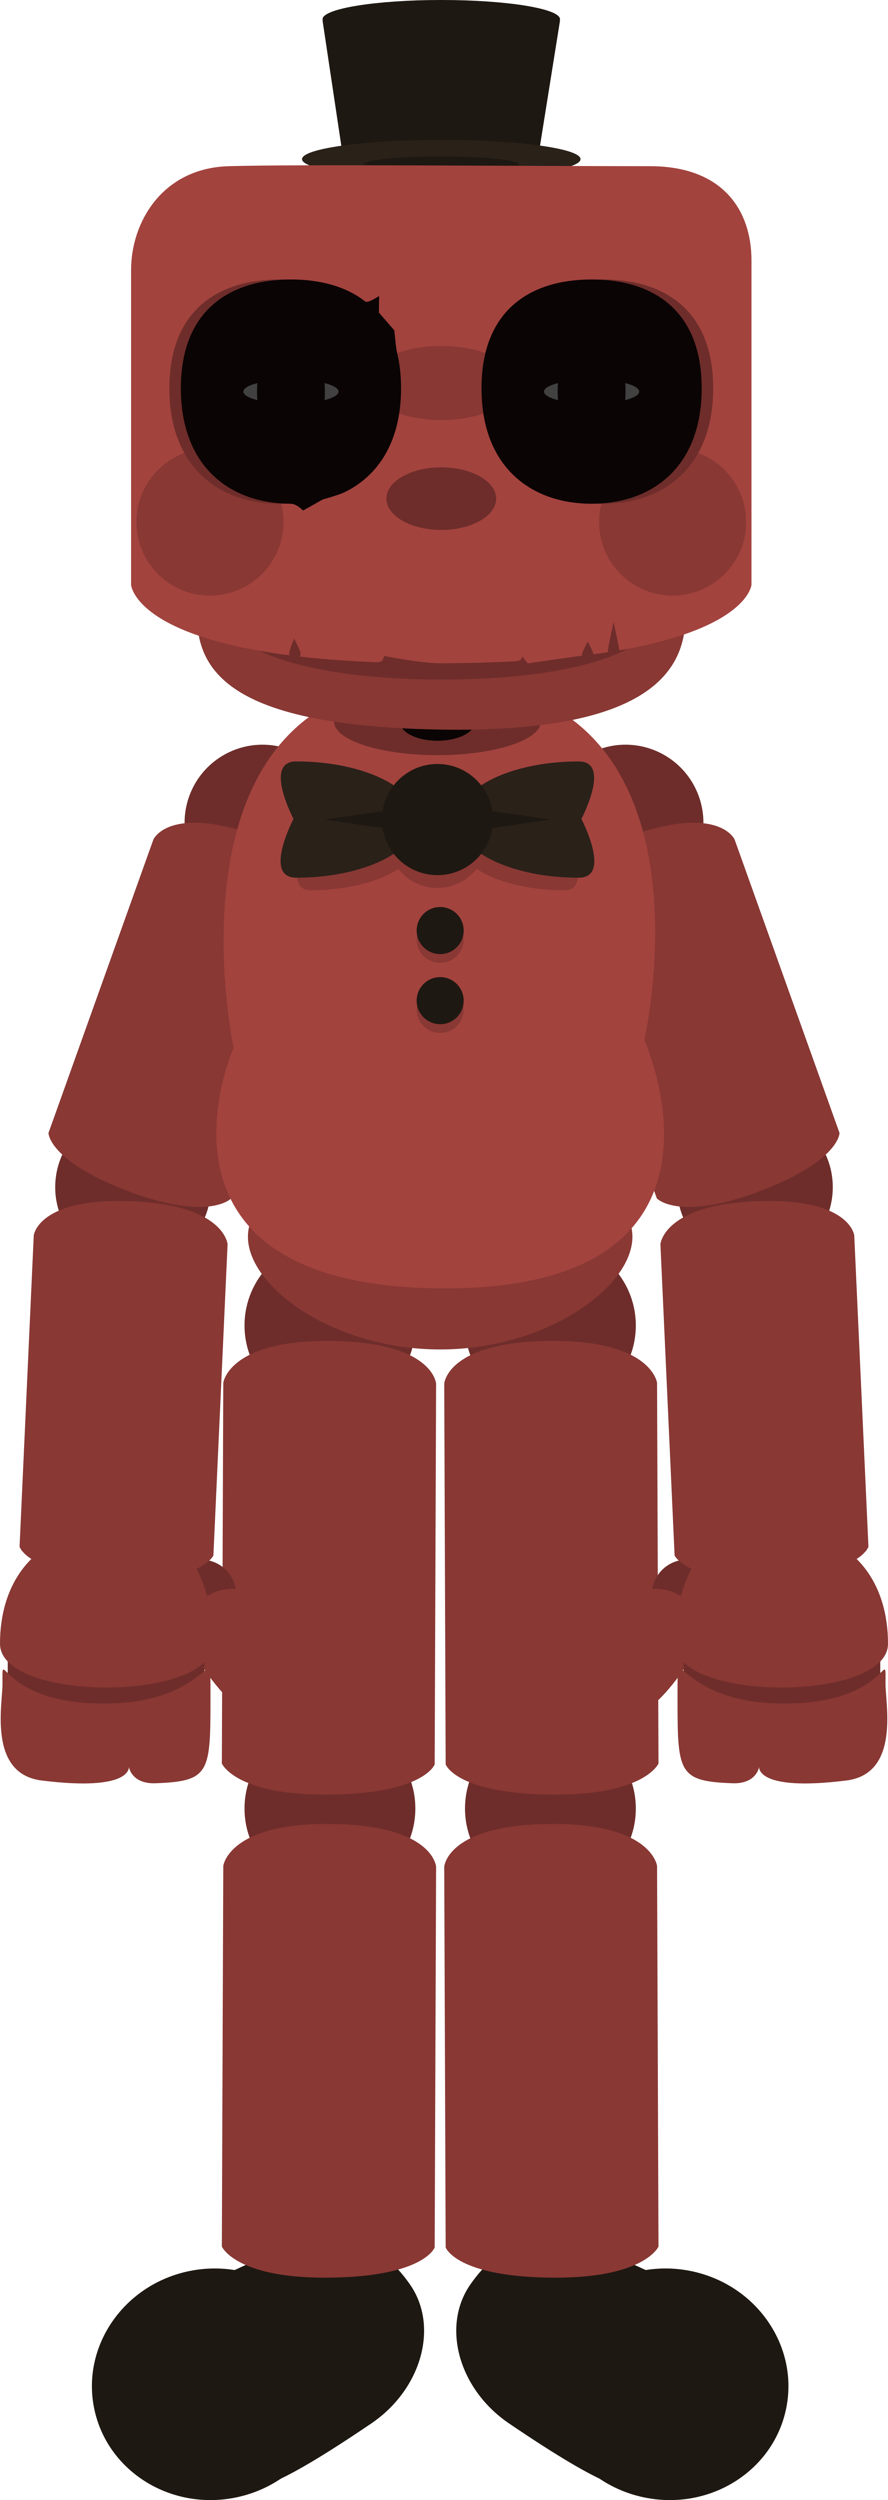 <svg version="1.1" xmlns="http://www.w3.org/2000/svg" xmlns:xlink="http://www.w3.org/1999/xlink" width="115.936" height="326.071" viewBox="0,0,115.936,326.071"><g transform="translate(-302.032,-16.965)"><g stroke="none" stroke-width="0" stroke-miterlimit="10"><g><g fill="#1e1812"><path d="M374.499,309.259c5.188,0.197 9.549,2.866 15.128,5.256c7.398,3.169 1.479,11.713 -2.315,17.119c-3.794,5.407 6.436,18.518 -18.798,1.42c-6.663,-4.514 -8.853,-12.753 -5.06,-18.16c1.664,-2.371 4.629,-5.879 11.045,-5.635z"/><path d="M392.123,313.139c8.55,1.681 14.18,9.667 12.573,17.836c-1.606,8.169 -9.84,13.429 -18.391,11.747c-8.55,-1.681 -14.18,-9.667 -12.573,-17.836c1.606,-8.169 9.84,-13.429 18.391,-11.747z"/></g><g><path d="M362.741,252.885c-0.026,-6.159 4.946,-11.172 11.105,-11.198c6.159,-0.026 11.172,4.946 11.198,11.105c0.026,6.159 -4.946,11.172 -11.105,11.198c-6.159,0.026 -11.172,-4.946 -11.198,-11.105z" fill="#6e2d2a"/><path d="M360.217,310.088l-0.187,-49.646c0,0 0.312,-5.536 14.053,-5.593c13.07,-0.055 13.734,5.477 13.734,5.477l0.187,49.646c0,0 -1.783,4.116 -13.694,4.054c-12.71,-0.065 -14.093,-3.938 -14.093,-3.938z" fill="#893834"/></g><g><path d="M362.741,189.885c-0.026,-6.159 4.946,-11.172 11.105,-11.198c6.159,-0.026 11.172,4.946 11.198,11.105c0.026,6.159 -4.946,11.172 -11.105,11.198c-6.159,0.026 -11.172,-4.946 -11.198,-11.105z" fill="#6e2d2a"/><path d="M360.217,247.088l-0.187,-49.646c0,0 0.312,-5.536 14.053,-5.593c13.07,-0.055 13.734,5.477 13.734,5.477l0.187,49.646c0,0 -1.783,4.116 -13.694,4.054c-12.71,-0.065 -14.093,-3.938 -14.093,-3.938z" fill="#893834"/></g></g><g><g fill="#1e1812"><path d="M355.546,314.894c3.794,5.407 1.603,13.646 -5.06,18.16c-25.234,17.098 -15.004,3.987 -18.798,-1.42c-3.794,-5.407 -9.713,-13.95 -2.315,-17.119c5.579,-2.39 9.94,-5.059 15.128,-5.256c6.416,-0.243 9.381,3.264 11.045,5.635z"/><path d="M345.268,324.886c1.606,8.169 -4.023,16.155 -12.573,17.836c-8.55,1.681 -16.784,-3.578 -18.391,-11.747c-1.606,-8.169 4.023,-16.155 12.573,-17.836c8.55,-1.681 16.784,3.578 18.391,11.747z"/></g><g><path d="M345.061,263.99c-6.159,-0.026 -11.13,-5.039 -11.105,-11.198c0.026,-6.159 5.039,-11.13 11.198,-11.105c6.159,0.026 11.13,5.039 11.105,11.198c-0.026,6.159 -5.039,11.13 -11.198,11.105z" fill="#6e2d2a"/><path d="M344.69,314.026c-11.911,0.061 -13.694,-4.054 -13.694,-4.054l0.187,-49.646c0,0 0.663,-5.531 13.734,-5.477c13.741,0.058 14.053,5.593 14.053,5.593l-0.187,49.646c0,0 -1.383,3.872 -14.093,3.938z" fill="#893834"/></g><g><path d="M345.061,200.99c-6.159,-0.026 -11.13,-5.039 -11.105,-11.198c0.026,-6.159 5.039,-11.13 11.198,-11.105c6.159,0.026 11.13,5.039 11.105,11.198c-0.026,6.159 -5.039,11.13 -11.198,11.105z" fill="#6e2d2a"/><path d="M344.69,251.026c-11.911,0.061 -13.694,-4.054 -13.694,-4.054l0.187,-49.646c0,0 0.663,-5.531 13.734,-5.477c13.741,0.058 14.053,5.593 14.053,5.593l-0.187,49.646c0,0 -1.383,3.872 -14.093,3.938z" fill="#893834"/></g></g><g><g><g><path d="M324.485,227.578c-1.438,-2.094 -0.907,-4.958 1.187,-6.396c2.094,-1.438 4.958,-0.907 6.396,1.187c1.438,2.094 0.907,4.958 -1.187,6.396c-2.094,1.438 -4.958,0.907 -6.396,-1.187z" fill="#6e2d2a"/><path d="M338.632,240.426c-5.586,3.837 -12.737,-10.419 -12.737,-10.419c0,0 -0.425,-2.189 2.876,-4.644c2.581,-1.92 5.202,-0.904 5.202,-0.904c0,0 10.245,12.131 4.659,15.968z" fill="#893834"/></g><path d="M303.04,242.544v-11.8h25.671v11.8z" fill="#6e2d2a"/><path d="M329.832,231.344c0,7.622 -27.8,7.622 -27.8,0c0,-7.622 4.023,-15.4 16.9,-15.4c7.677,0 10.9,7.778 10.9,15.4z" fill="#893834"/><path d="M329.509,236.644c0,11.378 0.317,12.64 -7.177,12.9c-3.158,0.109 -3.479,-2.143 -3.479,-2.143c0,0 0.503,3.266 -11.385,1.783c-7.005,-0.874 -5.113,-9.938 -5.113,-12.54c0,-5.578 -0.667,2.715 13.764,2.5c12.927,-0.192 13.39,-8.078 13.39,-2.5z" fill="#893834"/></g><g><path d="M309.249,171.338c0.256,-5.609 5.01,-9.949 10.619,-9.693c5.609,0.256 9.949,5.01 9.693,10.619c-0.256,5.609 -5.01,9.949 -10.619,9.693c-5.609,-0.256 -9.949,-5.01 -9.693,-10.619z" fill="#6e2d2a"/><path d="M304.586,218.698l1.852,-40.602c0,0 0.535,-5.026 13.05,-4.456c11.904,0.543 12.257,5.61 12.257,5.61l-1.852,40.602c0,0 -1.81,3.667 -12.653,3.071c-11.57,-0.636 -12.654,-4.225 -12.654,-4.225z" fill="#893834"/></g><g><path d="M326.726,120.831c1.892,-5.287 7.711,-8.038 12.998,-6.147c5.287,1.892 8.038,7.711 6.147,12.998c-1.892,5.287 -7.711,8.038 -12.998,6.147c-5.287,-1.892 -8.038,-7.711 -6.147,-12.998z" fill="#6e2d2a"/><path d="M308.36,164.732l13.695,-38.268c0,0 1.988,-4.647 13.783,-0.426c11.219,4.015 10.069,8.962 10.069,8.962l-13.695,38.268c0,0 -2.807,2.973 -12.997,-0.781c-10.873,-4.006 -10.855,-7.755 -10.855,-7.755z" fill="#893834"/></g></g><g><g><g><path d="M389.118,228.766c-2.094,-1.438 -2.626,-4.302 -1.187,-6.396c1.438,-2.094 4.302,-2.626 6.396,-1.187c2.094,1.438 2.626,4.302 1.187,6.396c-1.438,2.094 -4.302,2.626 -6.396,1.187z" fill="#6e2d2a"/><path d="M386.027,224.459c0,0 2.621,-1.016 5.202,0.904c3.301,2.456 2.876,4.644 2.876,4.644c0,0 -7.152,14.256 -12.737,10.419c-5.586,-3.837 4.659,-15.968 4.659,-15.968z" fill="#893834"/></g><path d="M391.289,242.544v-11.8h25.671v11.8z" fill="#6e2d2a"/><path d="M401.068,215.944c12.877,0 16.9,7.778 16.9,15.4c0,7.622 -27.8,7.622 -27.8,0c0,-7.622 3.223,-15.4 10.9,-15.4z" fill="#893834"/><path d="M403.881,239.144c14.431,0.215 13.764,-8.078 13.764,-2.5c0,2.601 1.891,11.665 -5.113,12.54c-11.888,1.484 -11.385,-1.783 -11.385,-1.783c0,0 -0.321,2.252 -3.479,2.143c-7.494,-0.26 -7.177,-1.522 -7.177,-12.9c0,-5.578 0.463,2.308 13.39,2.5z" fill="#893834"/></g><g><path d="M401.058,181.957c-5.609,0.256 -10.363,-4.084 -10.619,-9.693c-0.256,-5.609 4.084,-10.364 9.693,-10.619c5.609,-0.256 10.364,4.084 10.619,9.693c0.256,5.609 -4.084,10.364 -9.693,10.619z" fill="#6e2d2a"/><path d="M402.76,222.923c-10.843,0.596 -12.653,-3.071 -12.653,-3.071l-1.852,-40.602c0,0 0.353,-5.067 12.257,-5.61c12.514,-0.571 13.05,4.456 13.05,4.456l1.852,40.602c0,0 -1.084,3.589 -12.654,4.225z" fill="#893834"/></g><g><path d="M387.127,133.829c-5.287,1.892 -11.106,-0.86 -12.998,-6.147c-1.892,-5.287 0.86,-11.106 6.147,-12.998c5.287,-1.892 11.106,0.86 12.998,6.147c1.892,5.287 -0.86,11.106 -6.147,12.998z" fill="#6e2d2a"/><path d="M400.785,172.488c-10.19,3.754 -12.997,0.781 -12.997,0.781l-13.695,-38.268c0,0 -1.151,-4.947 10.069,-8.962c11.795,-4.221 13.783,0.426 13.783,0.426l13.695,38.268c0,0 0.018,3.749 -10.855,7.755z" fill="#893834"/></g></g><g><path d="M384.6,178.267c0,6.572 -11.238,14.7 -25.1,14.7c-13.862,0 -25.1,-8.128 -25.1,-14.7c0,-6.572 11.238,-11.9 25.1,-11.9c13.862,0 25.1,5.328 25.1,11.9z" fill="#893834"/><g><path d="M332.532,153.617c0,0 -10.341,-48.577 27.158,-47.953c37.122,0.618 26.46,46.954 26.46,46.954c0,0 14.597,32.243 -25.736,32.379c-41.912,0.141 -27.882,-31.381 -27.882,-31.381z" fill="#a3433e"/><g fill="#893834"><g><path d="M375.653,133.074c-7.79,0 -14.104,-3.04 -14.104,-6.79c0,-3.75 6.315,-6.79 14.104,-6.79c3.866,0 0.319,6.715 0.319,6.715c0,0 3.605,6.865 -0.319,6.865z"/><path d="M363.174,126.284c0,-0.618 0.501,-1.119 1.119,-1.119c0.618,0 7.984,1.119 7.984,1.119c0,0 -7.366,1.119 -7.984,1.119c-0.618,0 -1.119,-0.501 -1.119,-1.119z"/></g><g><path d="M342.318,126.209c0,0 -3.548,-6.715 0.319,-6.715c7.79,0 14.104,3.04 14.104,6.79c0,3.75 -6.315,6.79 -14.104,6.79c-3.923,0 -0.319,-6.865 -0.319,-6.865z"/><path d="M353.997,127.403c-0.618,0 -7.984,-1.119 -7.984,-1.119c0,0 7.366,-1.119 7.984,-1.119c0.618,0 1.119,0.501 1.119,1.119c0,0.618 -0.501,1.119 -1.119,1.119z"/></g><path d="M352.654,126.284c0,-3.585 2.906,-6.491 6.491,-6.491c3.585,0 6.491,2.906 6.491,6.491c0,3.585 -2.906,6.491 -6.491,6.491c-3.585,0 -6.491,-2.906 -6.491,-6.491z"/></g><g><g><path d="M377.582,131.439c-8.7,0 -15.752,-3.395 -15.752,-7.583c0,-4.188 7.053,-7.583 15.752,-7.583c4.318,0 0.356,7.5 0.356,7.5c0,0 4.026,7.667 -0.356,7.667z" fill="#2a2119"/><path d="M363.645,123.855c0,-0.69 0.56,-1.25 1.25,-1.25c0.69,0 8.917,1.25 8.917,1.25c0,0 -8.226,1.25 -8.917,1.25c-0.69,0 -1.25,-0.56 -1.25,-1.25z" fill="#1e1812"/></g><g><path d="M340.352,123.772c0,0 -3.962,-7.5 0.356,-7.5c8.7,0 15.752,3.395 15.752,7.583c0,4.188 -7.053,7.583 -15.752,7.583c-4.382,0 -0.356,-7.667 -0.356,-7.667z" fill="#2a2119"/><path d="M353.395,125.105c-0.69,0 -8.917,-1.25 -8.917,-1.25c0,0 8.226,-1.25 8.917,-1.25c0.69,0 1.25,0.56 1.25,1.25c0,0.69 -0.56,1.25 -1.25,1.25z" fill="#1e1812"/></g><path d="M351.895,123.855c0,-4.004 3.246,-7.25 7.25,-7.25c4.004,0 7.25,3.246 7.25,7.25c0,4.004 -3.246,7.25 -7.25,7.25c-4.004,0 -7.25,-3.246 -7.25,-7.25z" fill="#1e1812"/></g><g><path d="M356.429,139.474c0,-1.696 1.375,-3.071 3.071,-3.071c1.696,0 3.071,1.375 3.071,3.071c0,1.696 -1.375,3.071 -3.071,3.071c-1.696,0 -3.071,-1.375 -3.071,-3.071z" fill="#893834"/><path d="M356.429,138.331c0,-1.696 1.375,-3.071 3.071,-3.071c1.696,0 3.071,1.375 3.071,3.071c0,1.696 -1.375,3.071 -3.071,3.071c-1.696,0 -3.071,-1.375 -3.071,-3.071z" fill="#1e1812"/></g><g><path d="M356.429,148.617c0,-1.696 1.375,-3.071 3.071,-3.071c1.696,0 3.071,1.375 3.071,3.071c0,1.696 -1.375,3.071 -3.071,3.071c-1.696,0 -3.071,-1.375 -3.071,-3.071z" fill="#893834"/><path d="M356.429,147.474c0,-1.696 1.375,-3.071 3.071,-3.071c1.696,0 3.071,1.375 3.071,3.071c0,1.696 -1.375,3.071 -3.071,3.071c-1.696,0 -3.071,-1.375 -3.071,-3.071z" fill="#1e1812"/></g><path d="M372.645,111.081c0,2.416 -6.044,4.375 -13.5,4.375c-7.456,0 -13.5,-1.959 -13.5,-4.375c0,-2.416 6.044,-4.375 13.5,-4.375c7.456,0 13.5,1.959 13.5,4.375z" fill="#6e2d2a"/><path d="M364.062,110.415c0,1.381 -2.201,2.5 -4.917,2.5c-2.715,0 -4.917,-1.119 -4.917,-2.5c0,-1.381 2.201,-2.5 4.917,-2.5c2.715,0 4.917,1.119 4.917,2.5z" fill="#4d201d"/><path d="M364.062,111.081c0,1.381 -2.201,2.5 -4.917,2.5c-2.715,0 -4.917,-1.119 -4.917,-2.5c0,-1.381 2.201,-2.5 4.917,-2.5c2.715,0 4.917,1.119 4.917,2.5z" fill="#0b0404"/></g></g><g><g><path d="M391.52,97.373c0,7.87 -5.994,15.142 -31.75,14.75c-26.304,-0.401 -32,-6.88 -32,-14.75c0,-7.87 13.222,-12.5 32,-12.5c18.778,0 31.75,4.63 31.75,12.5z" fill="#893834"/><path d="M388.609,95.903c0,5.984 -11.788,9.695 -28.851,9.695c-17.063,0 -29.078,-3.711 -29.078,-9.695c0,-5.984 12.015,-9.505 29.078,-9.505c17.063,0 28.851,3.521 28.851,9.505z" fill="#6e2d2a"/></g><g><path d="M346.801,37.367l-2.657,-17.716h31.003l-2.835,17.716z" fill="#1e1812"/><path d="M377.826,37.722c0,1.386 -8.14,2.51 -18.181,2.51c-10.041,0 -18.181,-1.124 -18.181,-2.51c0,-1.386 8.14,-2.51 18.181,-2.51c10.041,0 18.181,1.124 18.181,2.51z" fill="#2a2119"/><path d="M375.146,19.474c0,1.386 -6.94,2.51 -15.501,2.51c-8.561,0 -15.501,-1.124 -15.501,-2.51c0,-1.386 6.94,-2.51 15.501,-2.51c8.561,0 15.501,1.124 15.501,2.51z" fill="#1e1812"/><path d="M369.787,38.408c0,0.575 -4.541,1.041 -10.142,1.041c-5.601,0 -10.142,-0.466 -10.142,-1.041c0,-0.575 4.541,-1.041 10.142,-1.041c5.601,0 10.142,0.466 10.142,1.041z" fill="#1e1812"/></g><path d="M319.145,93.223c0,0 0,-29.555 0,-41.042c0,-6.271 4.108,-13.292 12.75,-13.542c9.15,-0.265 38.614,0 55,0c9.532,0 13.25,5.774 13.25,12.292c0,11.552 0,42.292 0,42.292c0,0 -0.374,5.647 -17.253,8.559c-0.034,-0.383 -0.747,-3.683 -0.747,-3.683c0,0 -0.75,3.336 -0.75,3.75c0,0.06 0.007,0.118 0.02,0.174c-0.614,0.095 -1.247,0.186 -1.902,0.273c-0.048,-0.368 -0.744,-1.652 -0.744,-1.652c0,0 -0.75,1.336 -0.75,1.75c0,0.03 0.002,0.06 0.005,0.089c-1.387,0.165 -7.087,1.007 -7.087,1.007l-0.726,-0.901c0,0 -0.182,0.517 -0.282,0.517c-0.13,0 -0.252,0.033 -0.359,0.091c-3.004,0.164 -6.304,0.261 -9.927,0.276c-2.651,0.011 -7.445,-0.958 -7.445,-0.958c0,0 -0.26,0.734 -0.413,0.734c-0.134,0 -0.259,0.035 -0.368,0.096c-3.855,-0.144 -7.249,-0.403 -10.239,-0.745c0.065,-0.111 0.102,-0.24 0.102,-0.378c0,-0.414 -0.861,-1.972 -0.861,-1.972c0,0 -0.639,1.558 -0.639,1.972c0,0.074 0.011,0.145 0.031,0.212c-20.299,-2.608 -20.669,-9.211 -20.669,-9.211z" fill="#a3433e"/><path d="M319.845,85.046c0,-5.302 4.298,-9.6 9.6,-9.6c5.302,0 9.6,4.298 9.6,9.6c0,5.302 -4.298,9.6 -9.6,9.6c-5.302,0 -9.6,-4.298 -9.6,-9.6z" fill="#893834"/><path d="M352.895,67.605c0,10.236 -6.436,15.059 -14.375,15.059c-7.939,0 -14.375,-4.823 -14.375,-15.059c0,-10.236 6.436,-14.191 14.375,-14.191c7.939,0 14.375,3.954 14.375,14.191z" fill="#6e2d2a"/><path d="M369.395,66.915c0,2.669 -4.365,4.833 -9.75,4.833c-5.385,0 -9.75,-2.164 -9.75,-4.833c0,-2.669 4.365,-4.833 9.75,-4.833c5.385,0 9.75,2.164 9.75,4.833z" fill="#893834"/><path d="M389.845,94.646c-5.302,0 -9.6,-4.298 -9.6,-9.6c0,-5.302 4.298,-9.6 9.6,-9.6c5.302,0 9.6,4.298 9.6,9.6c0,5.302 -4.298,9.6 -9.6,9.6z" fill="#893834"/><path d="M354.395,67.605c0,6.995 -3.005,11.462 -7.442,13.59c-0.647,0.31 -2.793,0.92 -2.793,0.92l-2.556,1.434c0,0 -0.876,-0.885 -1.584,-0.885c-7.939,0 -14.375,-4.823 -14.375,-15.059c0,-10.236 6.436,-14.191 14.375,-14.191c3.739,0 7.145,0.877 9.702,2.874c0.33,0.258 1.807,-0.718 1.807,-0.718l-0.025,2.163l2.011,2.32c0,0 0.219,2.361 0.333,2.81c0.356,1.402 0.547,2.978 0.547,4.741z" fill="#0b0404"/><path d="M380.77,53.415c7.939,0 14.375,3.954 14.375,14.191c0,10.236 -6.436,15.059 -14.375,15.059c-7.939,0 -14.375,-4.823 -14.375,-15.059c0,-10.236 6.436,-14.191 14.375,-14.191z" fill="#6e2d2a"/><path d="M379.27,53.415c7.939,0 14.375,3.954 14.375,14.191c0,10.236 -6.436,15.059 -14.375,15.059c-7.939,0 -14.375,-4.823 -14.375,-15.059c0,-10.236 6.436,-14.191 14.375,-14.191z" fill="#0b0404"/><path d="M366.812,81.998c0,2.255 -3.209,4.083 -7.167,4.083c-3.958,0 -7.167,-1.828 -7.167,-4.083c0,-2.255 3.209,-4.083 7.167,-4.083c3.958,0 7.167,1.828 7.167,4.083z" fill="#6e2d2a"/><g><path d="M385.484,68.04c0,0.866 -2.782,1.567 -6.214,1.567c-3.432,0 -6.214,-0.702 -6.214,-1.567c0,-0.866 2.782,-1.567 6.214,-1.567c3.432,0 6.214,0.702 6.214,1.567z" fill="#414141"/><path d="M383.699,68.04c0,4.655 -1.983,8.429 -4.429,8.429c-2.446,0 -4.429,-3.774 -4.429,-8.429c0,-4.655 1.983,-8.429 4.429,-8.429c2.446,0 4.429,3.774 4.429,8.429z" fill="#0b0404"/></g><g><path d="M340.02,66.473c3.432,0 6.214,0.702 6.214,1.567c0,0.866 -2.782,1.567 -6.214,1.567c-3.432,0 -6.214,-0.702 -6.214,-1.567c0,-0.866 2.782,-1.567 6.214,-1.567z" fill="#414141"/><path d="M340.02,59.611c2.446,0 4.429,3.774 4.429,8.429c0,4.655 -1.983,8.429 -4.429,8.429c-2.446,0 -4.429,-3.774 -4.429,-8.429c0,-4.655 1.983,-8.429 4.429,-8.429z" fill="#0b0404"/></g></g></g></g></svg>